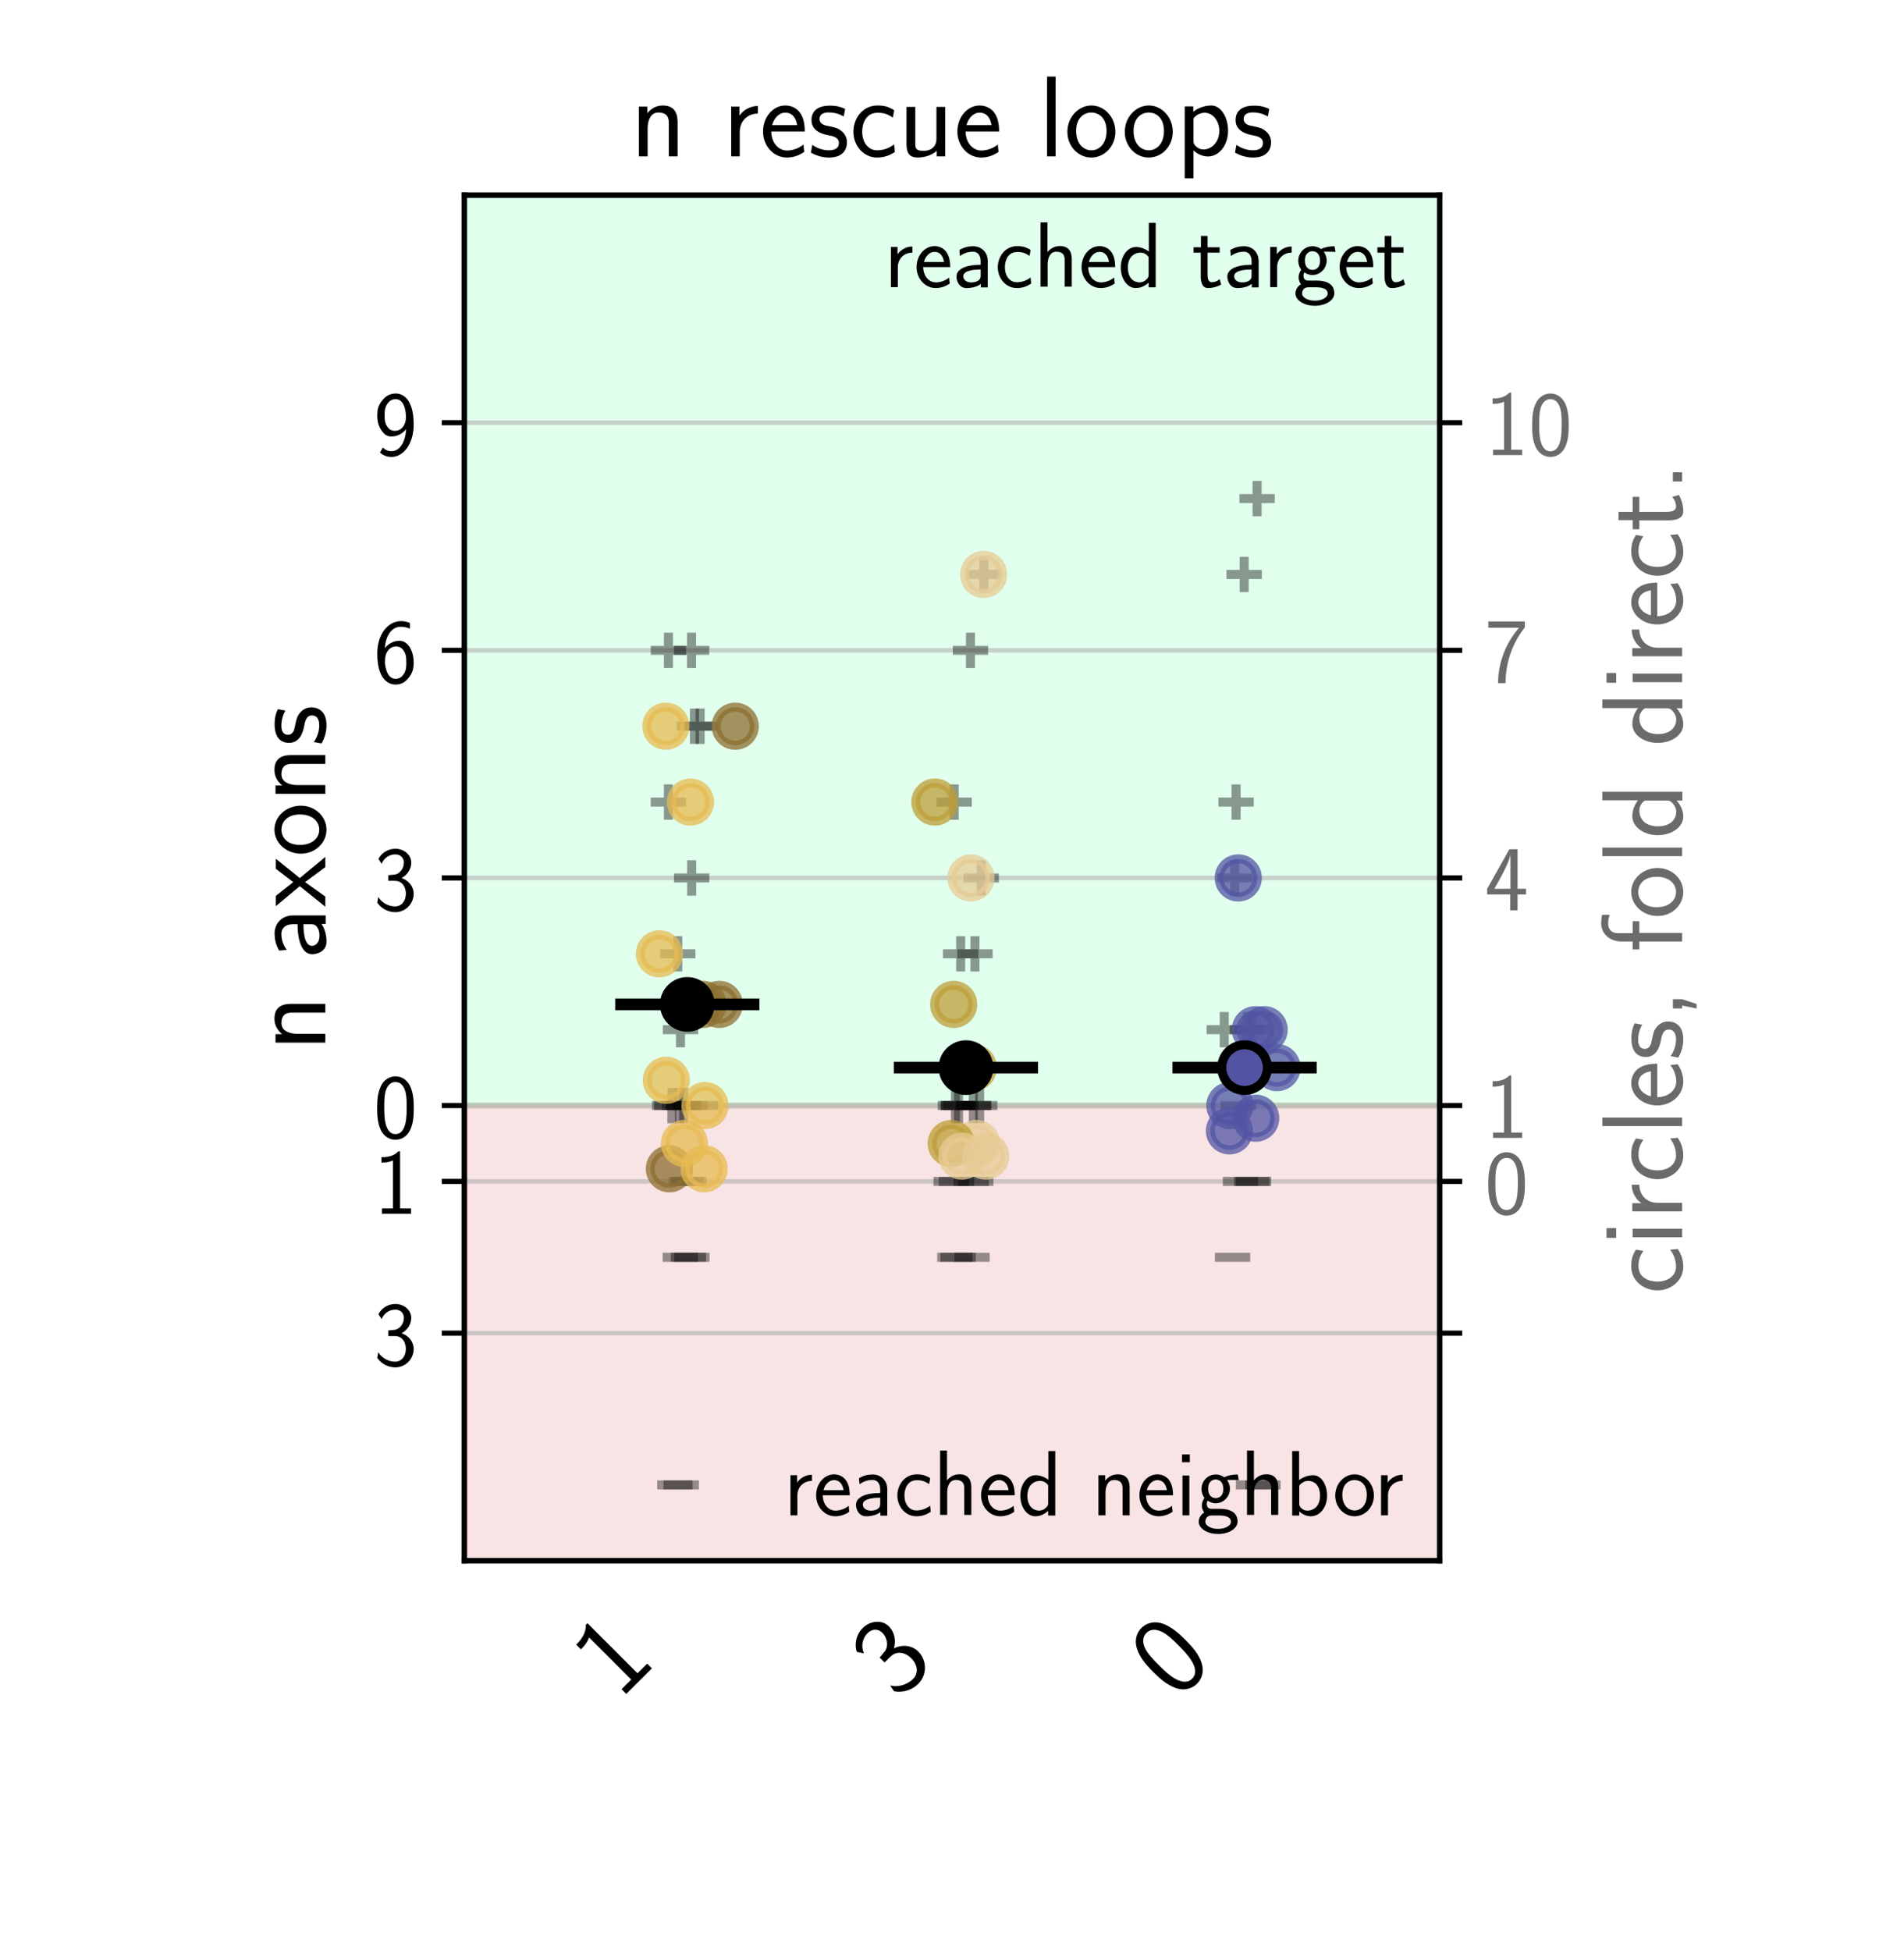 <?xml version="1.0" encoding="utf-8" standalone="no"?>
<!DOCTYPE svg PUBLIC "-//W3C//DTD SVG 1.1//EN"
  "http://www.w3.org/Graphics/SVG/1.1/DTD/svg11.dtd">
<!-- Created with matplotlib (https://matplotlib.org/) -->
<svg height="302.4pt" version="1.1" viewBox="0 0 295.2 302.4" width="295.2pt" xmlns="http://www.w3.org/2000/svg" xmlns:xlink="http://www.w3.org/1999/xlink">
 <defs>
  <style type="text/css">*{stroke-linecap:butt;stroke-linejoin:round;}</style>
 </defs>
 <g id="figure_1">
  <g id="patch_1">
   <path d="M 0 302.4 
L 295.2 302.4 
L 295.2 0 
L 0 0 
z
" style="fill:#ffffff;"/>
  </g>
  <g id="axes_1">
   <g id="patch_2">
    <path d="M 72 241.92 
L 223.2 241.92 
L 223.2 30.24 
L 72 30.24 
z
" style="fill:#ffffff;"/>
   </g>
   <g id="patch_3">
    <path clip-path="url(#p65a5edf903)" d="M 72 171.36 
L 234 171.36 
L 234 30.24 
L 72 30.24 
z
" style="fill:#01ff6b;opacity:0.12;stroke:#01ff6b;stroke-linejoin:miter;"/>
   </g>
   <g id="patch_4">
    <path clip-path="url(#p65a5edf903)" d="M 72 171.36 
L 234 171.36 
L 234 241.92 
L 72 241.92 
z
" style="fill:#c22121;opacity:0.12;stroke:#c22121;stroke-linejoin:miter;"/>
   </g>
   <g id="matplotlib.axis_1">
    <g id="xtick_1">
     <g id="text_1">
      <!-- 1 -->
      <g transform="translate(95.971 263.688)rotate(-45)scale(0.18 -0.18)">
       <defs>
        <path d="M 28.406 67 
L 26.5 67 
C 21.094 61.562 14.797 60.781 8.406 60.781 
L 8.406 55 
C 11.297 55 16 55 20.703 57.297 
L 20.703 5.766 
L 8.906 5.766 
L 8.906 0 
L 40.203 0 
L 40.203 5.766 
L 28.406 5.766 
z
" id="CMSS17-49"/>
       </defs>
       <use transform="scale(0.996)" xlink:href="#CMSS17-49"/>
      </g>
     </g>
    </g>
    <g id="xtick_2">
     <g id="text_2">
      <!-- 3 -->
      <g transform="translate(139.171 263.688)rotate(-45)scale(0.18 -0.18)">
       <defs>
        <path d="M 15.703 31.641 
L 22.5 31.641 
C 31.906 31.641 34.594 23.547 34.594 17.906 
C 34.594 10.203 30.203 4.172 23 4.172 
C 17.406 4.172 9.5 6.938 5 14.25 
C 4.297 10.797 4.297 10.594 3.906 8.219 
C 8.594 1.375 16.203 -2 23.203 -2 
C 34.594 -2 43 7.391 43 17.781 
C 43 25.594 37.5 32.141 30 34.609 
C 36 37.875 40.406 44 40.406 51.141 
C 40.406 59.453 32.703 66.078 23.297 66.078 
C 14.703 66.078 8 60.812 5.203 55.156 
C 5.906 54.188 7.703 51.312 8.594 49.828 
C 10.797 55.656 16.5 60 23.203 60 
C 28.797 60 32.5 56.359 32.5 51.109 
C 32.5 45.672 29 39.734 23.094 38.359 
C 22.703 38.359 16.5 37.766 15.703 37.672 
z
" id="CMSS17-51"/>
       </defs>
       <use transform="scale(0.996)" xlink:href="#CMSS17-51"/>
      </g>
     </g>
    </g>
    <g id="xtick_3">
     <g id="text_3">
      <!-- 0 -->
      <g transform="translate(182.371 263.688)rotate(-45)scale(0.18 -0.18)">
       <defs>
        <path d="M 43.094 31.938 
C 43.094 37.578 43 48.078 38.906 56.188 
C 34.797 64 28.203 66.078 23.5 66.078 
C 16.703 66.078 10.906 62.109 7.906 55.781 
C 4.703 49.156 3.797 42.328 3.797 31.938 
C 3.797 24.828 4.094 16.109 7.703 8.484 
C 11.797 0.078 18.703 -2 23.406 -2 
C 29.594 -2 35.594 1.266 39 8.094 
C 42.5 15.219 43.094 23.031 43.094 31.938 
z
M 23.406 4.078 
C 15.797 4.078 13.5 12.672 12.797 15.547 
C 11.594 20.469 11.406 25.219 11.406 33.031 
C 11.406 39.156 11.406 46.062 13.297 51.516 
C 15.594 57.828 19.594 60 23.406 60 
C 30.797 60 33.203 52.688 34 50.125 
C 35.5 44.891 35.5 38.766 35.5 33.031 
C 35.5 23.844 35.5 4.078 23.406 4.078 
z
" id="CMSS17-48"/>
       </defs>
       <use transform="scale(0.996)" xlink:href="#CMSS17-48"/>
      </g>
     </g>
    </g>
   </g>
   <g id="matplotlib.axis_2">
    <g id="ytick_1">
     <g id="line2d_1">
      <path clip-path="url(#p65a5edf903)" d="M 72 65.52 
L 223.2 65.52 
" style="fill:none;stroke:#b0b0b0;stroke-linecap:square;stroke-opacity:0.6;stroke-width:0.7;"/>
     </g>
     <g id="line2d_2">
      <defs>
       <path d="M 0 0 
L -3.5 0 
" id="m4dadadfbee" style="stroke:#000000;stroke-width:0.8;"/>
      </defs>
      <g>
       <use style="stroke:#000000;stroke-width:0.8;" x="72" xlink:href="#m4dadadfbee" y="65.52"/>
      </g>
     </g>
     <g id="text_4">
      <!-- 9 -->
      <g transform="translate(57.928 70.536)scale(0.145 -0.145)">
       <defs>
        <path d="M 6.797 2.719 
C 9.594 0.328 13.203 -2 19.297 -2 
C 31.406 -2 43 11.266 43 32.734 
C 43 61.438 30.5 66.078 23.797 66.078 
C 17.094 66.078 12.797 63.141 9.094 58.453 
C 4.703 53.078 3.906 48.281 3.906 42.703 
C 3.906 36.047 5.094 31.953 7.906 27.266 
C 11.703 21.203 15.203 19.922 19.094 19.922 
C 25 19.922 30.906 22.797 34.906 27.75 
C 34.203 14.094 28.094 4.172 19.297 4.172 
C 15.703 4.172 12.797 5.297 9.906 8.062 
z
M 34.594 42.906 
C 34.703 42.234 34.703 40.969 34.703 40.562 
C 34.703 32.406 29.906 26 22.906 26 
C 18.297 26 15.906 28.328 14.094 31.344 
C 11.906 35.141 11.797 38.828 11.797 42.703 
C 11.797 46.5 11.797 50.688 14.594 54.859 
C 16.703 57.859 19.297 60 23.797 60 
C 33 60 34.5 46.875 34.594 42.906 
z
" id="CMSS17-57"/>
       </defs>
       <use transform="scale(0.996)" xlink:href="#CMSS17-57"/>
      </g>
     </g>
    </g>
    <g id="ytick_2">
     <g id="line2d_3">
      <path clip-path="url(#p65a5edf903)" d="M 72 100.8 
L 223.2 100.8 
" style="fill:none;stroke:#b0b0b0;stroke-linecap:square;stroke-opacity:0.6;stroke-width:0.7;"/>
     </g>
     <g id="line2d_4">
      <g>
       <use style="stroke:#000000;stroke-width:0.8;" x="72" xlink:href="#m4dadadfbee" y="100.8"/>
      </g>
     </g>
     <g id="text_5">
      <!-- 6 -->
      <g transform="translate(57.928 105.816)scale(0.145 -0.145)">
       <defs>
        <path d="M 39 64.078 
C 34.797 65.781 31.797 66.078 29 66.078 
C 16 66.078 3.906 52.625 3.906 31.344 
C 3.906 4.141 15.406 -2 23.594 -2 
C 28.094 -2 32.594 -0.609 36.906 4.375 
C 41.297 9.641 43 14.031 43 21.703 
C 43 34.047 36.906 45 27.797 45 
C 21.203 45 15.5 41.516 12 37.125 
C 13 50.906 19.594 60 29.094 60 
C 31.703 60 35.094 59.625 39 57.969 
z
M 12.094 21.391 
C 12.094 22.188 12.094 22.688 12.203 24.188 
C 12.203 31.953 16.703 38.922 24 38.922 
C 28.703 38.922 31.094 36.438 32.906 33.359 
C 35 29.469 35.094 25.781 35.094 21.688 
C 35.094 17.812 35.094 13.922 32.797 9.953 
C 30.906 6.859 28.406 4.172 23.594 4.172 
C 14.094 4.172 12.5 17.406 12.094 21.391 
z
" id="CMSS17-54"/>
       </defs>
       <use transform="scale(0.996)" xlink:href="#CMSS17-54"/>
      </g>
     </g>
    </g>
    <g id="ytick_3">
     <g id="line2d_5">
      <path clip-path="url(#p65a5edf903)" d="M 72 136.08 
L 223.2 136.08 
" style="fill:none;stroke:#b0b0b0;stroke-linecap:square;stroke-opacity:0.6;stroke-width:0.7;"/>
     </g>
     <g id="line2d_6">
      <g>
       <use style="stroke:#000000;stroke-width:0.8;" x="72" xlink:href="#m4dadadfbee" y="136.08"/>
      </g>
     </g>
     <g id="text_6">
      <!-- 3 -->
      <g transform="translate(57.928 141.096)scale(0.145 -0.145)">
       <use transform="scale(0.996)" xlink:href="#CMSS17-51"/>
      </g>
     </g>
    </g>
    <g id="ytick_4">
     <g id="line2d_7">
      <path clip-path="url(#p65a5edf903)" d="M 72 171.36 
L 223.2 171.36 
" style="fill:none;stroke:#b0b0b0;stroke-linecap:square;stroke-opacity:0.6;stroke-width:0.7;"/>
     </g>
     <g id="line2d_8">
      <g>
       <use style="stroke:#000000;stroke-width:0.8;" x="72" xlink:href="#m4dadadfbee" y="171.36"/>
      </g>
     </g>
     <g id="text_7">
      <!-- 0 -->
      <g transform="translate(57.928 176.376)scale(0.145 -0.145)">
       <use transform="scale(0.996)" xlink:href="#CMSS17-48"/>
      </g>
     </g>
    </g>
    <g id="ytick_5">
     <g id="line2d_9">
      <path clip-path="url(#p65a5edf903)" d="M 72 183.12 
L 223.2 183.12 
" style="fill:none;stroke:#b0b0b0;stroke-linecap:square;stroke-opacity:0.6;stroke-width:0.7;"/>
     </g>
     <g id="line2d_10">
      <g>
       <use style="stroke:#000000;stroke-width:0.8;" x="72" xlink:href="#m4dadadfbee" y="183.12"/>
      </g>
     </g>
     <g id="text_8">
      <!-- 1 -->
      <g transform="translate(57.928 188.136)scale(0.145 -0.145)">
       <use transform="scale(0.996)" xlink:href="#CMSS17-49"/>
      </g>
     </g>
    </g>
    <g id="ytick_6">
     <g id="line2d_11">
      <path clip-path="url(#p65a5edf903)" d="M 72 206.64 
L 223.2 206.64 
" style="fill:none;stroke:#b0b0b0;stroke-linecap:square;stroke-opacity:0.6;stroke-width:0.7;"/>
     </g>
     <g id="line2d_12">
      <g>
       <use style="stroke:#000000;stroke-width:0.8;" x="72" xlink:href="#m4dadadfbee" y="206.64"/>
      </g>
     </g>
     <g id="text_9">
      <!-- 3 -->
      <g transform="translate(57.928 211.656)scale(0.145 -0.145)">
       <use transform="scale(0.996)" xlink:href="#CMSS17-51"/>
      </g>
     </g>
    </g>
    <g id="text_10">
     <!-- n axons -->
     <g transform="translate(50.44 162.929)rotate(-90)scale(0.18 -0.18)">
      <defs>
       <path d="M 40.906 29.328 
C 40.906 35.672 39.406 44 28.094 44 
C 21.703 44 17.5 40.719 14.703 37.328 
L 14.703 43.094 
L 7.406 43.094 
L 7.406 0 
L 15 0 
L 15 24.359 
C 15 30.688 17.406 37.938 24.203 37.938 
C 33 37.938 33.297 32 33.297 28.578 
L 33.297 0 
L 40.906 0 
z
" id="CMSS17-110"/>
       <path d="M 37.594 27.984 
C 37.594 37.375 30.906 43.875 21.906 43.875 
C 17.5 43.875 12.703 43.078 7.203 39.891 
L 7.797 33.359 
C 10.297 35.125 14.594 38 21.797 38 
C 26.906 38 30 34.062 30 27.844 
L 30 24 
C 14 24 4 19.344 4 11.344 
C 4 7.203 6.5 -1 14.797 -1 
C 16.297 -1 24.406 -1 30.203 3.391 
L 30.203 -0.297 
L 37.594 -0.297 
z
M 30 12.75 
C 30 10.953 30 8.562 27 6.781 
C 24.406 5.078 21.094 5.078 19.703 5.078 
C 14.703 5.078 11.297 7.984 11.297 11.625 
C 11.297 18.922 26.906 18.922 30 18.922 
z
" id="CMSS17-97"/>
       <path d="M 24.797 22.094 
L 41.5 42.797 
L 32.797 42.797 
L 21.297 27.766 
L 9.406 42.797 
L 0.5 42.797 
L 17.797 22.094 
L 0 0 
L 8.797 0 
L 21.297 17.516 
L 34.297 0 
L 43.094 0 
z
" id="CMSS17-120"/>
       <path d="M 44.203 21.188 
C 44.203 34 34.703 44 23.5 44 
C 12 44 2.703 33.703 2.703 21.188 
C 2.703 8.5 12.297 -1 23.406 -1 
C 34.797 -1 44.203 8.797 44.203 21.188 
z
M 23.5 5.266 
C 16.406 5.266 10.297 11.078 10.297 22 
C 10.297 33.609 17.406 37.922 23.406 37.922 
C 29.906 37.922 36.594 33.219 36.594 22 
C 36.594 10.672 30.094 5.266 23.5 5.266 
z
" id="CMSS17-111"/>
       <path d="M 32.203 41.047 
C 26.297 43.859 21.703 43.859 18.703 43.859 
C 11.594 43.859 3.094 41.375 3.094 31.297 
C 3.094 21.234 14.094 19.031 17.094 18.422 
C 21.703 17.531 26.797 16.531 26.797 11.562 
C 26.797 5.266 19.594 5.266 18.297 5.266 
C 14.297 5.266 8.797 6.359 3.797 9.969 
L 2.594 3.281 
C 8.297 0 13.797 -1 18.406 -1 
C 30.703 -1 33.797 6.5 33.797 12.203 
C 33.797 17.094 31 20.391 29.094 21.891 
C 25.797 24.5 24.594 24.797 16.406 26.5 
C 15 26.703 10.094 27.797 10.094 32.281 
C 10.094 38 16.406 38 17.797 38 
C 24.297 38 28.297 35.984 31 34.5 
z
" id="CMSS17-115"/>
      </defs>
      <use transform="scale(0.996)" xlink:href="#CMSS17-110"/>
      <use transform="translate(79.434 0)scale(0.996)" xlink:href="#CMSS17-97"/>
      <use transform="translate(124.356 0)scale(0.996)" xlink:href="#CMSS17-120"/>
      <use transform="translate(167.356 0)scale(0.996)" xlink:href="#CMSS17-111"/>
      <use transform="translate(214.2 0)scale(0.996)" xlink:href="#CMSS17-110"/>
      <use transform="translate(262.405 0)scale(0.996)" xlink:href="#CMSS17-115"/>
     </g>
    </g>
   </g>
   <g id="patch_5">
    <path d="M 72 241.92 
L 72 30.24 
" style="fill:none;stroke:#000000;stroke-linecap:square;stroke-linejoin:miter;stroke-width:0.8;"/>
   </g>
   <g id="patch_6">
    <path d="M 223.2 241.92 
L 223.2 30.24 
" style="fill:none;stroke:#000000;stroke-linecap:square;stroke-linejoin:miter;stroke-width:0.8;"/>
   </g>
   <g id="patch_7">
    <path d="M 72 241.92 
L 223.2 241.92 
" style="fill:none;stroke:#000000;stroke-linecap:square;stroke-linejoin:miter;stroke-width:0.8;"/>
   </g>
   <g id="patch_8">
    <path d="M 72 30.24 
L 223.2 30.24 
" style="fill:none;stroke:#000000;stroke-linecap:square;stroke-linejoin:miter;stroke-width:0.8;"/>
   </g>
   <g id="text_11">
    <!-- reached target -->
    <g transform="translate(137.047 44.505)scale(0.145 -0.145)">
     <defs>
      <path d="M 14.906 21.297 
C 14.906 30.703 21.797 37 30.594 37 
L 30.594 43.578 
C 24.203 43.578 18.203 40.391 14.594 35.203 
L 14.594 43.094 
L 7.5 43.094 
L 7.5 0 
L 14.906 0 
z
" id="CMSS17-114"/>
      <path d="M 39.094 21.516 
C 39.094 24.844 38.906 31.297 35.703 36.641 
C 32.203 42.391 26.5 44 22.203 44 
C 11.797 44 3 34.188 3 21.484 
C 3 9.094 12.094 -1 23.594 -1 
C 28.094 -1 33.594 0.297 38.594 3.875 
C 38.594 4.281 38.406 6.469 38.297 6.562 
C 38.297 6.766 38 9.844 38 10.25 
C 33.203 6.359 27.703 5.078 23.703 5.078 
C 17.297 5.078 10.406 10.422 10.094 21.516 
z
M 10.906 27 
C 12.203 32.562 16.594 37.828 22.203 37.828 
C 23.703 37.828 30.703 37.828 32.5 27 
z
" id="CMSS17-101"/>
      <path d="M 38.5 39.703 
C 38.5 40.391 33.906 42.406 32.703 42.797 
C 29.406 44 25.203 44 24.094 44 
C 11.094 44 3.297 32.703 3.297 21.297 
C 3.297 9.297 12 -1 23.703 -1 
C 30.406 -1 35.203 1.188 39.094 3.781 
L 38.5 10.375 
C 34.203 7.078 29.203 5.266 23.797 5.266 
C 16 5.266 10.906 12.094 10.906 21.391 
C 10.906 28.609 14.203 37.719 24.203 37.719 
C 29.703 37.719 32.797 36.609 37.406 33.516 
z
" id="CMSS17-99"/>
      <path d="M 40.906 29.547 
C 40.906 35.812 39.406 44.062 28.094 44.062 
C 21.797 44.062 17.703 40.984 14.797 37.609 
L 14.797 69.5 
L 7.406 69.5 
L 7.406 0.5 
L 15 0.5 
L 15 24.578 
C 15 30.828 17.406 38 24.203 38 
C 33 38 33.297 32.125 33.297 28.734 
L 33.297 0.5 
L 40.906 0.5 
z
" id="CMSS17-104"/>
      <path d="M 40.797 69 
L 33.406 69 
L 33.406 38.094 
C 30.297 40.672 25.203 43.062 19.594 43.062 
C 10.5 43.062 3.297 33.297 3.297 21.047 
C 3.297 8.781 10.406 -1 19.297 -1 
C 26.203 -1 30.797 2.688 33.203 4.781 
L 33.203 -0.203 
L 40.797 -0.203 
z
M 33.203 13.062 
C 33.203 11.672 33.203 10.203 30.094 7.531 
C 28.094 5.859 25.703 5.078 23.406 5.078 
C 18 5.078 10.906 9 10.906 20.938 
C 10.906 33.344 18.906 37 24.406 37 
C 28.094 37 31.094 35.219 33.203 32.266 
z
" id="CMSS17-100"/>
      <path d="M 16.703 37 
L 29.703 37 
L 29.703 42.766 
L 16.703 42.766 
L 16.703 55 
L 9.594 55 
L 9.594 42.766 
L 1.703 42.766 
L 1.703 37 
L 9.406 37 
L 9.406 11.703 
C 9.406 6 10.703 -1 17.297 -1 
C 22.297 -1 26.906 0.391 31.297 2.688 
L 29.703 8.562 
C 27.297 6.469 24.406 5.266 21.297 5.266 
C 16.906 5.266 16.703 10.875 16.703 13.375 
z
" id="CMSS17-116"/>
      <path d="M 44.5 43.875 
C 38.797 43.875 33.906 42.781 29.906 40.891 
C 26.594 43.391 23.203 43.875 20.906 43.875 
C 12.203 43.875 5.594 36.703 5.594 28.344 
C 5.594 22.938 8.594 18.859 8.797 18.672 
C 7 16.172 6 13.484 6 10.5 
C 6 7 7.406 4.516 8.5 3.125 
C 3.297 -0.047 2.594 -4.906 2.594 -6.797 
C 2.594 -14.031 11.703 -20 23.406 -20 
C 35.203 -20 44.297 -14.031 44.297 -6.688 
C 44.297 7 29 7 24.797 7 
L 16.703 7 
C 15.203 7 11.203 7 11.203 12.359 
C 11.203 14.391 12.094 15.688 12.203 15.781 
C 13.703 14.688 16.797 13 20.906 13 
C 29.203 13 36.094 19.969 36.094 28.547 
C 36.094 33.312 33.906 36.797 33 38 
L 33.297 38 
C 33.594 38 37.797 38 39.297 38 
C 42.5 38 42.797 37.953 45.594 37.797 
z
M 20.906 18.469 
C 17.5 18.469 12.703 20.547 12.703 28.484 
C 12.703 37.109 18.203 38.5 20.797 38.5 
C 24.203 38.5 29 36.422 29 28.484 
C 29 19.859 23.5 18.469 20.906 18.469 
z
M 24.703 -0.156 
C 27.094 -0.156 37.203 -0.156 37.203 -6.906 
C 37.203 -11.156 31 -14.516 23.5 -14.516 
C 15.906 -14.516 9.703 -11.25 9.703 -6.797 
C 9.703 -6.297 9.703 -0.156 16.594 -0.156 
z
" id="CMSS17-103"/>
     </defs>
     <use transform="scale(0.996)" xlink:href="#CMSS17-114"/>
     <use transform="translate(31.91 0)scale(0.996)" xlink:href="#CMSS17-101"/>
     <use transform="translate(73.549 0)scale(0.996)" xlink:href="#CMSS17-97"/>
     <use transform="translate(118.471 0)scale(0.996)" xlink:href="#CMSS17-99"/>
     <use transform="translate(160.109 0)scale(0.996)" xlink:href="#CMSS17-104"/>
     <use transform="translate(208.314 0)scale(0.996)" xlink:href="#CMSS17-101"/>
     <use transform="translate(249.953 0)scale(0.996)" xlink:href="#CMSS17-100"/>
     <use transform="translate(329.387 0)scale(0.996)" xlink:href="#CMSS17-116"/>
     <use transform="translate(363.219 0)scale(0.996)" xlink:href="#CMSS17-97"/>
     <use transform="translate(405.538 0)scale(0.996)" xlink:href="#CMSS17-114"/>
     <use transform="translate(437.448 0)scale(0.996)" xlink:href="#CMSS17-103"/>
     <use transform="translate(484.292 0)scale(0.996)" xlink:href="#CMSS17-101"/>
     <use transform="translate(525.93 0)scale(0.996)" xlink:href="#CMSS17-116"/>
    </g>
   </g>
   <g id="text_12">
    <!-- reached neighbor -->
    <g transform="translate(121.473 234.878)scale(0.145 -0.145)">
     <defs>
      <path d="M 15.297 65.359 
L 6.906 65.359 
L 6.906 57 
L 15.297 57 
z
M 14.797 42.797 
L 7.406 42.797 
L 7.406 0 
L 14.797 0 
z
" id="CMSS17-105"/>
      <path d="M 14.906 69 
L 7.5 69 
L 7.5 -0.203 
L 15.094 -0.203 
L 15.094 4.281 
C 18.906 0.594 23.5 -1 27.594 -1 
C 37.203 -1 45 8.578 45 21.125 
C 45 32.594 39 43.062 30.094 43.062 
C 23.797 43.062 18.203 40.484 14.906 37.797 
z
M 15.094 31.969 
C 17.297 34.719 20.406 37 24.797 37 
C 30.703 37 37.406 32.766 37.406 21.125 
C 37.406 8.719 29.406 5.078 23.906 5.078 
C 21.906 5.078 19.797 5.562 17.797 7.25 
C 15.094 9.609 15.094 11.078 15.094 12.453 
z
" id="CMSS17-98"/>
     </defs>
     <use transform="scale(0.996)" xlink:href="#CMSS17-114"/>
     <use transform="translate(31.91 0)scale(0.996)" xlink:href="#CMSS17-101"/>
     <use transform="translate(73.549 0)scale(0.996)" xlink:href="#CMSS17-97"/>
     <use transform="translate(118.471 0)scale(0.996)" xlink:href="#CMSS17-99"/>
     <use transform="translate(160.109 0)scale(0.996)" xlink:href="#CMSS17-104"/>
     <use transform="translate(208.314 0)scale(0.996)" xlink:href="#CMSS17-101"/>
     <use transform="translate(249.953 0)scale(0.996)" xlink:href="#CMSS17-100"/>
     <use transform="translate(329.387 0)scale(0.996)" xlink:href="#CMSS17-110"/>
     <use transform="translate(377.592 0)scale(0.996)" xlink:href="#CMSS17-101"/>
     <use transform="translate(419.231 0)scale(0.996)" xlink:href="#CMSS17-105"/>
     <use transform="translate(441.412 0)scale(0.996)" xlink:href="#CMSS17-103"/>
     <use transform="translate(488.255 0)scale(0.996)" xlink:href="#CMSS17-104"/>
     <use transform="translate(536.46 0)scale(0.996)" xlink:href="#CMSS17-98"/>
     <use transform="translate(587.268 0)scale(0.996)" xlink:href="#CMSS17-111"/>
     <use transform="translate(631.509 0)scale(0.996)" xlink:href="#CMSS17-114"/>
    </g>
   </g>
   <g id="text_13">
    <!-- n rescue loops -->
    <g transform="translate(97.722 24.24)scale(0.18 -0.18)">
     <defs>
      <path d="M 40.906 42.797 
L 33.297 42.797 
L 33.297 15.188 
C 33.297 7.781 27.906 4.781 22.203 4.781 
C 15.594 4.781 15 6.984 15 11.078 
L 15 42.797 
L 7.406 42.797 
L 7.406 10.594 
C 7.406 2.797 10.094 -1 17 -1 
C 20.406 -1 28.094 -0.203 33.5 4.781 
L 33.5 0 
L 40.906 0 
z
" id="CMSS17-117"/>
      <path d="M 14.797 69 
L 7.406 69 
L 7.406 0 
L 14.797 0 
z
" id="CMSS17-108"/>
      <path d="M 15.094 5.203 
C 18.406 2.016 22.906 -0.078 27.703 -0.078 
C 37 -0.078 45 9.422 45 22.062 
C 45 33.734 39 44 30.406 44 
C 25.406 44 19.406 42.219 14.906 38.625 
L 14.906 43.203 
L 7.5 43.203 
L 7.5 -19 
L 15.094 -19 
z
M 15.094 32.812 
C 15.906 34 19.297 37.734 24.797 37.734 
C 31.797 37.734 37.406 30.625 37.406 22.062 
C 37.406 12.297 30.594 6 23.906 6 
C 21.906 6 19.797 6.484 17.797 8.172 
C 15.094 10.531 15.094 12 15.094 13.391 
z
" id="CMSS17-112"/>
     </defs>
     <use transform="scale(0.996)" xlink:href="#CMSS17-110"/>
     <use transform="translate(79.434 0)scale(0.996)" xlink:href="#CMSS17-114"/>
     <use transform="translate(111.344 0)scale(0.996)" xlink:href="#CMSS17-101"/>
     <use transform="translate(152.983 0)scale(0.996)" xlink:href="#CMSS17-115"/>
     <use transform="translate(188.896 0)scale(0.996)" xlink:href="#CMSS17-99"/>
     <use transform="translate(230.535 0)scale(0.996)" xlink:href="#CMSS17-117"/>
     <use transform="translate(278.74 0)scale(0.996)" xlink:href="#CMSS17-101"/>
     <use transform="translate(351.608 0)scale(0.996)" xlink:href="#CMSS17-108"/>
     <use transform="translate(373.789 0)scale(0.996)" xlink:href="#CMSS17-111"/>
     <use transform="translate(423.235 0)scale(0.996)" xlink:href="#CMSS17-111"/>
     <use transform="translate(470.078 0)scale(0.996)" xlink:href="#CMSS17-112"/>
     <use transform="translate(518.283 0)scale(0.996)" xlink:href="#CMSS17-115"/>
    </g>
   </g>
   <g id="PathCollection_1">
    <defs>
     <path d="M 2.739 0 
L -2.739 -0 
" id="m5b946efaa9" style="stroke:#000000;stroke-opacity:0.4;stroke-width:1.4;"/>
    </defs>
    <g>
     <use style="fill-opacity:0.4;stroke:#000000;stroke-opacity:0.4;stroke-width:1.4;" x="104.636" xlink:href="#m5b946efaa9" y="230.16"/>
     <use style="fill-opacity:0.4;stroke:#000000;stroke-opacity:0.4;stroke-width:1.4;" x="106.73" xlink:href="#m5b946efaa9" y="194.88"/>
     <use style="fill-opacity:0.4;stroke:#000000;stroke-opacity:0.4;stroke-width:1.4;" x="108.626" xlink:href="#m5b946efaa9" y="171.36"/>
     <use style="fill-opacity:0.4;stroke:#000000;stroke-opacity:0.4;stroke-width:1.4;" x="107.047" xlink:href="#m5b946efaa9" y="171.36"/>
     <use style="fill-opacity:0.4;stroke:#000000;stroke-opacity:0.4;stroke-width:1.4;" x="105.617" xlink:href="#m5b946efaa9" y="230.16"/>
     <use style="fill-opacity:0.4;stroke:#000000;stroke-opacity:0.4;stroke-width:1.4;" x="107.269" xlink:href="#m5b946efaa9" y="194.88"/>
     <use style="fill-opacity:0.4;stroke:#000000;stroke-opacity:0.4;stroke-width:1.4;" x="105.48" xlink:href="#m5b946efaa9" y="194.88"/>
     <use style="fill-opacity:0.4;stroke:#000000;stroke-opacity:0.4;stroke-width:1.4;" x="103.836" xlink:href="#m5b946efaa9" y="171.36"/>
     <use style="fill-opacity:0.4;stroke:#000000;stroke-opacity:0.4;stroke-width:1.4;" x="105.954" xlink:href="#m5b946efaa9" y="171.36"/>
     <use style="fill-opacity:0.4;stroke:#000000;stroke-opacity:0.4;stroke-width:1.4;" x="106.806" xlink:href="#m5b946efaa9" y="183.12"/>
     <use style="fill-opacity:0.4;stroke:#000000;stroke-opacity:0.4;stroke-width:1.4;" x="106.41" xlink:href="#m5b946efaa9" y="183.12"/>
    </g>
   </g>
   <g id="PathCollection_2">
    <g>
     <use style="fill-opacity:0.4;stroke:#000000;stroke-opacity:0.4;stroke-width:1.4;" x="148.289" xlink:href="#m5b946efaa9" y="183.12"/>
     <use style="fill-opacity:0.4;stroke:#000000;stroke-opacity:0.4;stroke-width:1.4;" x="150.706" xlink:href="#m5b946efaa9" y="194.88"/>
     <use style="fill-opacity:0.4;stroke:#000000;stroke-opacity:0.4;stroke-width:1.4;" x="150.967" xlink:href="#m5b946efaa9" y="171.36"/>
     <use style="fill-opacity:0.4;stroke:#000000;stroke-opacity:0.4;stroke-width:1.4;" x="148.59" xlink:href="#m5b946efaa9" y="171.36"/>
     <use style="fill-opacity:0.4;stroke:#000000;stroke-opacity:0.4;stroke-width:1.4;" x="147.479" xlink:href="#m5b946efaa9" y="183.12"/>
     <use style="fill-opacity:0.4;stroke:#000000;stroke-opacity:0.4;stroke-width:1.4;" x="148.98" xlink:href="#m5b946efaa9" y="171.36"/>
     <use style="fill-opacity:0.4;stroke:#000000;stroke-opacity:0.4;stroke-width:1.4;" x="150.562" xlink:href="#m5b946efaa9" y="183.12"/>
     <use style="fill-opacity:0.4;stroke:#000000;stroke-opacity:0.4;stroke-width:1.4;" x="151.282" xlink:href="#m5b946efaa9" y="183.12"/>
     <use style="fill-opacity:0.4;stroke:#000000;stroke-opacity:0.4;stroke-width:1.4;" x="148.044" xlink:href="#m5b946efaa9" y="194.88"/>
     <use style="fill-opacity:0.4;stroke:#000000;stroke-opacity:0.4;stroke-width:1.4;" x="148.547" xlink:href="#m5b946efaa9" y="194.88"/>
    </g>
   </g>
   <g id="PathCollection_3">
    <g>
     <use style="fill-opacity:0.4;stroke:#000000;stroke-opacity:0.4;stroke-width:1.4;" x="191.099" xlink:href="#m5b946efaa9" y="194.88"/>
     <use style="fill-opacity:0.4;stroke:#000000;stroke-opacity:0.4;stroke-width:1.4;" x="194.35" xlink:href="#m5b946efaa9" y="183.12"/>
     <use style="fill-opacity:0.4;stroke:#000000;stroke-opacity:0.4;stroke-width:1.4;" x="194.349" xlink:href="#m5b946efaa9" y="230.16"/>
     <use style="fill-opacity:0.4;stroke:#000000;stroke-opacity:0.4;stroke-width:1.4;" x="195.805" xlink:href="#m5b946efaa9" y="230.16"/>
     <use style="fill-opacity:0.4;stroke:#000000;stroke-opacity:0.4;stroke-width:1.4;" x="192.323" xlink:href="#m5b946efaa9" y="183.12"/>
     <use style="fill-opacity:0.4;stroke:#000000;stroke-opacity:0.4;stroke-width:1.4;" x="194.068" xlink:href="#m5b946efaa9" y="183.12"/>
     <use style="fill-opacity:0.4;stroke:#000000;stroke-opacity:0.4;stroke-width:1.4;" x="191.999" xlink:href="#m5b946efaa9" y="171.36"/>
    </g>
   </g>
   <g id="PathCollection_4">
    <defs>
     <path d="M -2.739 0 
L 2.739 0 
M 0 2.739 
L 0 -2.739 
" id="m822058f792" style="stroke:#000000;stroke-opacity:0.4;stroke-width:1.4;"/>
    </defs>
    <g>
     <use style="fill-opacity:0.4;stroke:#000000;stroke-opacity:0.4;stroke-width:1.4;" x="104.173" xlink:href="#m822058f792" y="171.36"/>
     <use style="fill-opacity:0.4;stroke:#000000;stroke-opacity:0.4;stroke-width:1.4;" x="103.636" xlink:href="#m822058f792" y="100.8"/>
     <use style="fill-opacity:0.4;stroke:#000000;stroke-opacity:0.4;stroke-width:1.4;" x="107.668" xlink:href="#m822058f792" y="112.56"/>
     <use style="fill-opacity:0.4;stroke:#000000;stroke-opacity:0.4;stroke-width:1.4;" x="103.631" xlink:href="#m822058f792" y="124.32"/>
     <use style="fill-opacity:0.4;stroke:#000000;stroke-opacity:0.4;stroke-width:1.4;" x="105.981" xlink:href="#m822058f792" y="171.36"/>
     <use style="fill-opacity:0.4;stroke:#000000;stroke-opacity:0.4;stroke-width:1.4;" x="107.24" xlink:href="#m822058f792" y="136.08"/>
     <use style="fill-opacity:0.4;stroke:#000000;stroke-opacity:0.4;stroke-width:1.4;" x="107.222" xlink:href="#m822058f792" y="100.8"/>
     <use style="fill-opacity:0.4;stroke:#000000;stroke-opacity:0.4;stroke-width:1.4;" x="108.549" xlink:href="#m822058f792" y="112.56"/>
     <use style="fill-opacity:0.4;stroke:#000000;stroke-opacity:0.4;stroke-width:1.4;" x="105.079" xlink:href="#m822058f792" y="147.84"/>
     <use style="fill-opacity:0.4;stroke:#000000;stroke-opacity:0.4;stroke-width:1.4;" x="105.507" xlink:href="#m822058f792" y="159.6"/>
     <use style="fill-opacity:0.4;stroke:#000000;stroke-opacity:0.4;stroke-width:1.4;" x="105.358" xlink:href="#m822058f792" y="171.36"/>
    </g>
   </g>
   <g id="PathCollection_5">
    <g>
     <use style="fill-opacity:0.4;stroke:#000000;stroke-opacity:0.4;stroke-width:1.4;" x="151.16" xlink:href="#m822058f792" y="147.84"/>
     <use style="fill-opacity:0.4;stroke:#000000;stroke-opacity:0.4;stroke-width:1.4;" x="150.462" xlink:href="#m822058f792" y="100.8"/>
     <use style="fill-opacity:0.4;stroke:#000000;stroke-opacity:0.4;stroke-width:1.4;" x="147.928" xlink:href="#m822058f792" y="124.32"/>
     <use style="fill-opacity:0.4;stroke:#000000;stroke-opacity:0.4;stroke-width:1.4;" x="152.129" xlink:href="#m822058f792" y="136.08"/>
     <use style="fill-opacity:0.4;stroke:#000000;stroke-opacity:0.4;stroke-width:1.4;" x="150.904" xlink:href="#m822058f792" y="171.36"/>
     <use style="fill-opacity:0.4;stroke:#000000;stroke-opacity:0.4;stroke-width:1.4;" x="152.531" xlink:href="#m822058f792" y="89.04"/>
     <use style="fill-opacity:0.4;stroke:#000000;stroke-opacity:0.4;stroke-width:1.4;" x="148.944" xlink:href="#m822058f792" y="147.84"/>
     <use style="fill-opacity:0.4;stroke:#000000;stroke-opacity:0.4;stroke-width:1.4;" x="148.616" xlink:href="#m822058f792" y="171.36"/>
     <use style="fill-opacity:0.4;stroke:#000000;stroke-opacity:0.4;stroke-width:1.4;" x="148.127" xlink:href="#m822058f792" y="171.36"/>
     <use style="fill-opacity:0.4;stroke:#000000;stroke-opacity:0.4;stroke-width:1.4;" x="151.891" xlink:href="#m822058f792" y="171.36"/>
    </g>
   </g>
   <g id="PathCollection_6">
    <g>
     <use style="fill-opacity:0.4;stroke:#000000;stroke-opacity:0.4;stroke-width:1.4;" x="193.401" xlink:href="#m822058f792" y="159.6"/>
     <use style="fill-opacity:0.4;stroke:#000000;stroke-opacity:0.4;stroke-width:1.4;" x="191.424" xlink:href="#m822058f792" y="136.08"/>
     <use style="fill-opacity:0.4;stroke:#000000;stroke-opacity:0.4;stroke-width:1.4;" x="191.643" xlink:href="#m822058f792" y="124.32"/>
     <use style="fill-opacity:0.4;stroke:#000000;stroke-opacity:0.4;stroke-width:1.4;" x="194.903" xlink:href="#m822058f792" y="77.28"/>
     <use style="fill-opacity:0.4;stroke:#000000;stroke-opacity:0.4;stroke-width:1.4;" x="194.172" xlink:href="#m822058f792" y="159.6"/>
     <use style="fill-opacity:0.4;stroke:#000000;stroke-opacity:0.4;stroke-width:1.4;" x="192.899" xlink:href="#m822058f792" y="89.04"/>
     <use style="fill-opacity:0.4;stroke:#000000;stroke-opacity:0.4;stroke-width:1.4;" x="189.809" xlink:href="#m822058f792" y="159.6"/>
    </g>
   </g>
  </g>
  <g id="axes_2">
   <g id="matplotlib.axis_3">
    <g id="ytick_7">
     <g id="line2d_13">
      <defs>
       <path d="M 0 0 
L 3.5 0 
" id="mdb07b4a36a" style="stroke:#000000;stroke-width:0.8;"/>
      </defs>
      <g>
       <use style="stroke:#000000;stroke-width:0.8;" x="223.2" xlink:href="#mdb07b4a36a" y="65.52"/>
      </g>
     </g>
     <g id="text_14">
      <!-- 10 -->
      <g style="fill:#6b6b6b;" transform="translate(230.2 70.536)scale(0.145 -0.145)">
       <use transform="scale(0.996)" xlink:href="#CMSS17-49"/>
       <use transform="translate(46.844 0)scale(0.996)" xlink:href="#CMSS17-48"/>
      </g>
     </g>
    </g>
    <g id="ytick_8">
     <g id="line2d_14">
      <g>
       <use style="stroke:#000000;stroke-width:0.8;" x="223.2" xlink:href="#mdb07b4a36a" y="100.8"/>
      </g>
     </g>
     <g id="text_15">
      <!-- 7 -->
      <g style="fill:#6b6b6b;" transform="translate(230.2 105.816)scale(0.145 -0.145)">
       <defs>
        <path d="M 21.703 59 
C 22.906 59 24.094 59 25.297 59 
L 36.797 59 
C 22.5 42.359 14.297 21.328 14.297 -0.5 
L 22.297 -0.5 
C 22.297 20.672 29.297 42.125 43 59.297 
L 43 65.766 
L 3.906 65.766 
L 3.906 59 
z
" id="CMSS17-55"/>
       </defs>
       <use transform="scale(0.996)" xlink:href="#CMSS17-55"/>
      </g>
     </g>
    </g>
    <g id="ytick_9">
     <g id="line2d_15">
      <g>
       <use style="stroke:#000000;stroke-width:0.8;" x="223.2" xlink:href="#mdb07b4a36a" y="136.08"/>
      </g>
     </g>
     <g id="text_16">
      <!-- 4 -->
      <g style="fill:#6b6b6b;" transform="translate(230.2 141.096)scale(0.145 -0.145)">
       <defs>
        <path d="M 35.203 17 
L 44.297 17 
L 44.297 23.078 
L 35.203 23.078 
L 35.203 65.5 
L 26.406 65.5 
L 2.594 23.078 
L 2.594 17 
L 27.297 17 
L 27.297 0 
L 35.203 0 
z
M 10.297 23.078 
C 16.094 33.234 27.594 53.734 27.594 60.703 
L 27.594 23.078 
z
" id="CMSS17-52"/>
       </defs>
       <use transform="scale(0.996)" xlink:href="#CMSS17-52"/>
      </g>
     </g>
    </g>
    <g id="ytick_10">
     <g id="line2d_16">
      <g>
       <use style="stroke:#000000;stroke-width:0.8;" x="223.2" xlink:href="#mdb07b4a36a" y="171.36"/>
      </g>
     </g>
     <g id="text_17">
      <!-- 1 -->
      <g style="fill:#6b6b6b;" transform="translate(230.2 176.376)scale(0.145 -0.145)">
       <use transform="scale(0.996)" xlink:href="#CMSS17-49"/>
      </g>
     </g>
    </g>
    <g id="ytick_11">
     <g id="line2d_17">
      <g>
       <use style="stroke:#000000;stroke-width:0.8;" x="223.2" xlink:href="#mdb07b4a36a" y="183.12"/>
      </g>
     </g>
     <g id="text_18">
      <!-- 0 -->
      <g style="fill:#6b6b6b;" transform="translate(230.2 188.136)scale(0.145 -0.145)">
       <use transform="scale(0.996)" xlink:href="#CMSS17-48"/>
      </g>
     </g>
    </g>
    <g id="ytick_12">
     <g id="line2d_18">
      <g>
       <use style="stroke:#000000;stroke-width:0.8;" x="223.2" xlink:href="#mdb07b4a36a" y="206.64"/>
      </g>
     </g>
    </g>
    <g id="text_19">
     <!-- circles, fold direct. -->
     <g style="fill:#6b6b6b;" transform="translate(260.798 200.598)rotate(-90)scale(0.18 -0.18)">
      <defs>
       <path d="M 17 0.094 
L 17 7.969 
L 9 7.969 
L 9 0 
L 11.5 0 
L 8.906 -12.5 
L 12.906 -12.5 
z
" id="CMSS17-44"/>
       <path d="M 16.797 37 
L 26.906 37 
L 26.906 42.766 
L 16.594 42.766 
L 16.594 55.609 
C 16.594 62.719 22 63.938 25.094 63.938 
C 26.094 63.938 28.906 63.938 32.5 62.641 
L 32.5 69.203 
C 30.203 69.703 27.406 70 25.203 70 
C 15.906 70 9.406 62.391 9.406 52.484 
L 9.406 42.766 
L 2.5 42.766 
L 2.5 37 
L 9.406 37 
L 9.406 0 
L 16.797 0 
z
" id="CMSS17-102"/>
       <path d="M 17 7.969 
L 9 7.969 
L 9 0 
L 17 0 
z
" id="CMSS17-46"/>
      </defs>
      <use transform="scale(0.996)" xlink:href="#CMSS17-99"/>
      <use transform="translate(41.639 0)scale(0.996)" xlink:href="#CMSS17-105"/>
      <use transform="translate(63.82 0)scale(0.996)" xlink:href="#CMSS17-114"/>
      <use transform="translate(95.729 0)scale(0.996)" xlink:href="#CMSS17-99"/>
      <use transform="translate(137.368 0)scale(0.996)" xlink:href="#CMSS17-108"/>
      <use transform="translate(159.549 0)scale(0.996)" xlink:href="#CMSS17-101"/>
      <use transform="translate(201.188 0)scale(0.996)" xlink:href="#CMSS17-115"/>
      <use transform="translate(237.101 0)scale(0.996)" xlink:href="#CMSS17-44"/>
      <use transform="translate(294.355 0)scale(0.996)" xlink:href="#CMSS17-102"/>
      <use transform="translate(322.981 0)scale(0.996)" xlink:href="#CMSS17-111"/>
      <use transform="translate(369.825 0)scale(0.996)" xlink:href="#CMSS17-108"/>
      <use transform="translate(392.006 0)scale(0.996)" xlink:href="#CMSS17-100"/>
      <use transform="translate(471.44 0)scale(0.996)" xlink:href="#CMSS17-100"/>
      <use transform="translate(519.645 0)scale(0.996)" xlink:href="#CMSS17-105"/>
      <use transform="translate(541.825 0)scale(0.996)" xlink:href="#CMSS17-114"/>
      <use transform="translate(573.735 0)scale(0.996)" xlink:href="#CMSS17-101"/>
      <use transform="translate(615.374 0)scale(0.996)" xlink:href="#CMSS17-99"/>
      <use transform="translate(657.013 0)scale(0.996)" xlink:href="#CMSS17-116"/>
      <use transform="translate(690.844 0)scale(0.996)" xlink:href="#CMSS17-46"/>
     </g>
    </g>
   </g>
   <g id="patch_9">
    <path d="M 72 241.92 
L 72 30.24 
" style="fill:none;stroke:#000000;stroke-linecap:square;stroke-linejoin:miter;stroke-width:0.8;"/>
   </g>
   <g id="patch_10">
    <path d="M 223.2 241.92 
L 223.2 30.24 
" style="fill:none;stroke:#000000;stroke-linecap:square;stroke-linejoin:miter;stroke-width:0.8;"/>
   </g>
   <g id="patch_11">
    <path d="M 72 241.92 
L 223.2 241.92 
" style="fill:none;stroke:#000000;stroke-linecap:square;stroke-linejoin:miter;stroke-width:0.8;"/>
   </g>
   <g id="patch_12">
    <path d="M 72 30.24 
L 223.2 30.24 
" style="fill:none;stroke:#000000;stroke-linecap:square;stroke-linejoin:miter;stroke-width:0.8;"/>
   </g>
   <g id="PathCollection_7">
    <defs>
     <path d="M 0 2.958 
C 0.784 2.958 1.537 2.646 2.092 2.092 
C 2.646 1.537 2.958 0.784 2.958 -0 
C 2.958 -0.784 2.646 -1.537 2.092 -2.092 
C 1.537 -2.646 0.784 -2.958 0 -2.958 
C -0.784 -2.958 -1.537 -2.646 -2.092 -2.092 
C -2.646 -1.537 -2.958 -0.784 -2.958 0 
C -2.958 0.784 -2.646 1.537 -2.092 2.092 
C -1.537 2.646 -0.784 2.958 0 2.958 
z
" id="C0_0_e056a4236d"/>
    </defs>
    <use style="fill:#8c6d31;fill-opacity:0.75;stroke:#8c6d31;stroke-opacity:0.75;stroke-width:1.4;" x="103.784" xlink:href="#C0_0_e056a4236d" y="181.16"/>
    <use style="fill:#8c6d31;fill-opacity:0.75;stroke:#8c6d31;stroke-opacity:0.75;stroke-width:1.4;" x="111.514" xlink:href="#C0_0_e056a4236d" y="155.68"/>
    <use style="fill:#e7ba52;fill-opacity:0.75;stroke:#e7ba52;stroke-opacity:0.75;stroke-width:1.4;" x="103.241" xlink:href="#C0_0_e056a4236d" y="112.56"/>
    <use style="fill:#e7ba52;fill-opacity:0.75;stroke:#e7ba52;stroke-opacity:0.75;stroke-width:1.4;" x="107.051" xlink:href="#C0_0_e056a4236d" y="124.32"/>
    <use style="fill:#e7ba52;fill-opacity:0.75;stroke:#e7ba52;stroke-opacity:0.75;stroke-width:1.4;" x="109.171" xlink:href="#C0_0_e056a4236d" y="181.16"/>
    <use style="fill:#e7ba52;fill-opacity:0.75;stroke:#e7ba52;stroke-opacity:0.75;stroke-width:1.4;" x="103.307" xlink:href="#C0_0_e056a4236d" y="167.44"/>
    <use style="fill:#8c6d31;fill-opacity:0.75;stroke:#8c6d31;stroke-opacity:0.75;stroke-width:1.4;" x="108.991" xlink:href="#C0_0_e056a4236d" y="155.68"/>
    <use style="fill:#8c6d31;fill-opacity:0.75;stroke:#8c6d31;stroke-opacity:0.75;stroke-width:1.4;" x="113.995" xlink:href="#C0_0_e056a4236d" y="112.56"/>
    <use style="fill:#e7ba52;fill-opacity:0.75;stroke:#e7ba52;stroke-opacity:0.75;stroke-width:1.4;" x="102.235" xlink:href="#C0_0_e056a4236d" y="147.84"/>
    <use style="fill:#e7ba52;fill-opacity:0.75;stroke:#e7ba52;stroke-opacity:0.75;stroke-width:1.4;" x="109.304" xlink:href="#C0_0_e056a4236d" y="171.36"/>
    <use style="fill:#e7ba52;fill-opacity:0.75;stroke:#e7ba52;stroke-opacity:0.75;stroke-width:1.4;" x="106.112" xlink:href="#C0_0_e056a4236d" y="177.24"/>
   </g>
   <g id="PathCollection_8">
    <defs>
     <path d="M 0 2.958 
C 0.784 2.958 1.537 2.646 2.092 2.092 
C 2.646 1.537 2.958 0.784 2.958 -0 
C 2.958 -0.784 2.646 -1.537 2.092 -2.092 
C 1.537 -2.646 0.784 -2.958 0 -2.958 
C -0.784 -2.958 -1.537 -2.646 -2.092 -2.092 
C -2.646 -1.537 -2.958 -0.784 -2.958 0 
C -2.958 0.784 -2.646 1.537 -2.092 2.092 
C -1.537 2.646 -0.784 2.958 0 2.958 
z
" id="C1_0_2510d3ab60"/>
    </defs>
    <use style="fill:#bd9e39;fill-opacity:0.75;stroke:#bd9e39;stroke-opacity:0.75;stroke-width:1.4;" x="150.904" xlink:href="#C1_0_2510d3ab60" y="165.48"/>
    <use style="fill:#bd9e39;fill-opacity:0.75;stroke:#bd9e39;stroke-opacity:0.75;stroke-width:1.4;" x="147.86" xlink:href="#C1_0_2510d3ab60" y="155.68"/>
    <use style="fill:#bd9e39;fill-opacity:0.75;stroke:#bd9e39;stroke-opacity:0.75;stroke-width:1.4;" x="144.944" xlink:href="#C1_0_2510d3ab60" y="124.32"/>
    <use style="fill:#e7cb94;fill-opacity:0.75;stroke:#e7cb94;stroke-opacity:0.75;stroke-width:1.4;" x="150.533" xlink:href="#C1_0_2510d3ab60" y="136.08"/>
    <use style="fill:#e7cb94;fill-opacity:0.75;stroke:#e7cb94;stroke-opacity:0.75;stroke-width:1.4;" x="151.415" xlink:href="#C1_0_2510d3ab60" y="177.24"/>
    <use style="fill:#e7cb94;fill-opacity:0.75;stroke:#e7cb94;stroke-opacity:0.75;stroke-width:1.4;" x="152.503" xlink:href="#C1_0_2510d3ab60" y="89.04"/>
    <use style="fill:#bd9e39;fill-opacity:0.75;stroke:#bd9e39;stroke-opacity:0.75;stroke-width:1.4;" x="150.144" xlink:href="#C1_0_2510d3ab60" y="165.48"/>
    <use style="fill:#bd9e39;fill-opacity:0.75;stroke:#bd9e39;stroke-opacity:0.75;stroke-width:1.4;" x="147.476" xlink:href="#C1_0_2510d3ab60" y="177.24"/>
    <use style="fill:#e7cb94;fill-opacity:0.75;stroke:#e7cb94;stroke-opacity:0.75;stroke-width:1.4;" x="152.836" xlink:href="#C1_0_2510d3ab60" y="179.2"/>
    <use style="fill:#e7cb94;fill-opacity:0.75;stroke:#e7cb94;stroke-opacity:0.75;stroke-width:1.4;" x="149.143" xlink:href="#C1_0_2510d3ab60" y="179.2"/>
   </g>
   <g id="PathCollection_9">
    <defs>
     <path d="M 0 2.958 
C 0.784 2.958 1.537 2.646 2.092 2.092 
C 2.646 1.537 2.958 0.784 2.958 -0 
C 2.958 -0.784 2.646 -1.537 2.092 -2.092 
C 1.537 -2.646 0.784 -2.958 0 -2.958 
C -0.784 -2.958 -1.537 -2.646 -2.092 -2.092 
C -2.646 -1.537 -2.958 -0.784 -2.958 0 
C -2.958 0.784 -2.646 1.537 -2.092 2.092 
C -1.537 2.646 -0.784 2.958 0 2.958 
z
" id="C2_0_b903b67a21"/>
    </defs>
    <use style="fill:#5254a3;fill-opacity:0.75;stroke:#5254a3;stroke-opacity:0.75;stroke-width:1.4;" x="190.615" xlink:href="#C2_0_b903b67a21" y="175.28"/>
    <use style="fill:#5254a3;fill-opacity:0.75;stroke:#5254a3;stroke-opacity:0.75;stroke-width:1.4;" x="196" xlink:href="#C2_0_b903b67a21" y="159.6"/>
    <use style="fill:#5254a3;fill-opacity:0.75;stroke:#5254a3;stroke-opacity:0.75;stroke-width:1.4;" x="194.685" xlink:href="#C2_0_b903b67a21" y="173.32"/>
    <use style="fill:#5254a3;fill-opacity:0.75;stroke:#5254a3;stroke-opacity:0.75;stroke-width:1.4;" x="197.992" xlink:href="#C2_0_b903b67a21" y="165.48"/>
    <use style="fill:#5254a3;fill-opacity:0.75;stroke:#5254a3;stroke-opacity:0.75;stroke-width:1.4;" x="190.683" xlink:href="#C2_0_b903b67a21" y="171.36"/>
    <use style="fill:#5254a3;fill-opacity:0.75;stroke:#5254a3;stroke-opacity:0.75;stroke-width:1.4;" x="191.98" xlink:href="#C2_0_b903b67a21" y="136.08"/>
    <use style="fill:#5254a3;fill-opacity:0.75;stroke:#5254a3;stroke-opacity:0.75;stroke-width:1.4;" x="194.636" xlink:href="#C2_0_b903b67a21" y="159.6"/>
   </g>
   <g id="PathCollection_10">
    <defs>
     <path id="m9b02ef0653" style="stroke:#000000;stroke-opacity:0.5;stroke-width:1.4;"/>
    </defs>
    <g>
     <use style="fill-opacity:0.5;stroke:#000000;stroke-opacity:0.5;stroke-width:1.4;" x="103.784" xlink:href="#m9b02ef0653" y="181.16"/>
     <use style="fill-opacity:0.5;stroke:#000000;stroke-opacity:0.5;stroke-width:1.4;" x="111.514" xlink:href="#m9b02ef0653" y="155.68"/>
     <use style="fill-opacity:0.5;stroke:#000000;stroke-opacity:0.5;stroke-width:1.4;" x="103.241" xlink:href="#m9b02ef0653" y="112.56"/>
     <use style="fill-opacity:0.5;stroke:#000000;stroke-opacity:0.5;stroke-width:1.4;" x="107.051" xlink:href="#m9b02ef0653" y="124.32"/>
     <use style="fill-opacity:0.5;stroke:#000000;stroke-opacity:0.5;stroke-width:1.4;" x="109.171" xlink:href="#m9b02ef0653" y="181.16"/>
     <use style="fill-opacity:0.5;stroke:#000000;stroke-opacity:0.5;stroke-width:1.4;" x="103.307" xlink:href="#m9b02ef0653" y="167.44"/>
     <use style="fill-opacity:0.5;stroke:#000000;stroke-opacity:0.5;stroke-width:1.4;" x="108.991" xlink:href="#m9b02ef0653" y="155.68"/>
     <use style="fill-opacity:0.5;stroke:#000000;stroke-opacity:0.5;stroke-width:1.4;" x="113.995" xlink:href="#m9b02ef0653" y="112.56"/>
     <use style="fill-opacity:0.5;stroke:#000000;stroke-opacity:0.5;stroke-width:1.4;" x="102.235" xlink:href="#m9b02ef0653" y="147.84"/>
     <use style="fill-opacity:0.5;stroke:#000000;stroke-opacity:0.5;stroke-width:1.4;" x="109.304" xlink:href="#m9b02ef0653" y="171.36"/>
     <use style="fill-opacity:0.5;stroke:#000000;stroke-opacity:0.5;stroke-width:1.4;" x="106.112" xlink:href="#m9b02ef0653" y="177.24"/>
    </g>
   </g>
   <g id="PathCollection_11">
    <g>
     <use style="fill-opacity:0.5;stroke:#000000;stroke-opacity:0.5;stroke-width:1.4;" x="150.904" xlink:href="#m9b02ef0653" y="165.48"/>
     <use style="fill-opacity:0.5;stroke:#000000;stroke-opacity:0.5;stroke-width:1.4;" x="147.86" xlink:href="#m9b02ef0653" y="155.68"/>
     <use style="fill-opacity:0.5;stroke:#000000;stroke-opacity:0.5;stroke-width:1.4;" x="144.944" xlink:href="#m9b02ef0653" y="124.32"/>
     <use style="fill-opacity:0.5;stroke:#000000;stroke-opacity:0.5;stroke-width:1.4;" x="150.533" xlink:href="#m9b02ef0653" y="136.08"/>
     <use style="fill-opacity:0.5;stroke:#000000;stroke-opacity:0.5;stroke-width:1.4;" x="151.415" xlink:href="#m9b02ef0653" y="177.24"/>
     <use style="fill-opacity:0.5;stroke:#000000;stroke-opacity:0.5;stroke-width:1.4;" x="152.503" xlink:href="#m9b02ef0653" y="89.04"/>
     <use style="fill-opacity:0.5;stroke:#000000;stroke-opacity:0.5;stroke-width:1.4;" x="150.144" xlink:href="#m9b02ef0653" y="165.48"/>
     <use style="fill-opacity:0.5;stroke:#000000;stroke-opacity:0.5;stroke-width:1.4;" x="147.476" xlink:href="#m9b02ef0653" y="177.24"/>
     <use style="fill-opacity:0.5;stroke:#000000;stroke-opacity:0.5;stroke-width:1.4;" x="152.836" xlink:href="#m9b02ef0653" y="179.2"/>
     <use style="fill-opacity:0.5;stroke:#000000;stroke-opacity:0.5;stroke-width:1.4;" x="149.143" xlink:href="#m9b02ef0653" y="179.2"/>
    </g>
   </g>
   <g id="PathCollection_12">
    <g>
     <use style="fill-opacity:0.5;stroke:#000000;stroke-opacity:0.5;stroke-width:1.4;" x="190.615" xlink:href="#m9b02ef0653" y="175.28"/>
     <use style="fill-opacity:0.5;stroke:#000000;stroke-opacity:0.5;stroke-width:1.4;" x="196" xlink:href="#m9b02ef0653" y="159.6"/>
     <use style="fill-opacity:0.5;stroke:#000000;stroke-opacity:0.5;stroke-width:1.4;" x="194.685" xlink:href="#m9b02ef0653" y="173.32"/>
     <use style="fill-opacity:0.5;stroke:#000000;stroke-opacity:0.5;stroke-width:1.4;" x="197.992" xlink:href="#m9b02ef0653" y="165.48"/>
     <use style="fill-opacity:0.5;stroke:#000000;stroke-opacity:0.5;stroke-width:1.4;" x="190.683" xlink:href="#m9b02ef0653" y="171.36"/>
     <use style="fill-opacity:0.5;stroke:#000000;stroke-opacity:0.5;stroke-width:1.4;" x="191.98" xlink:href="#m9b02ef0653" y="136.08"/>
     <use style="fill-opacity:0.5;stroke:#000000;stroke-opacity:0.5;stroke-width:1.4;" x="194.636" xlink:href="#m9b02ef0653" y="159.6"/>
    </g>
   </g>
   <g id="PathCollection_13">
    <defs>
     <path d="M 11.18 0 
L -11.18 -0 
" id="ma0b90c1884" style="stroke:#000000;stroke-width:1.82;"/>
    </defs>
    <g clip-path="url(#p65a5edf903)">
     <use style="stroke:#000000;stroke-width:1.82;" x="106.56" xlink:href="#ma0b90c1884" y="155.68"/>
    </g>
   </g>
   <g id="PathCollection_14">
    <g clip-path="url(#p65a5edf903)">
     <use style="stroke:#000000;stroke-width:1.82;" x="149.76" xlink:href="#ma0b90c1884" y="165.48"/>
    </g>
   </g>
   <g id="PathCollection_15">
    <g clip-path="url(#p65a5edf903)">
     <use style="stroke:#000000;stroke-width:1.82;" x="192.96" xlink:href="#ma0b90c1884" y="165.48"/>
    </g>
   </g>
   <g id="PathCollection_16">
    <defs>
     <path d="M 0 3.536 
C 0.938 3.536 1.837 3.163 2.5 2.5 
C 3.163 1.837 3.536 0.938 3.536 0 
C 3.536 -0.938 3.163 -1.837 2.5 -2.5 
C 1.837 -3.163 0.938 -3.536 0 -3.536 
C -0.938 -3.536 -1.837 -3.163 -2.5 -2.5 
C -3.163 -1.837 -3.536 -0.938 -3.536 0 
C -3.536 0.938 -3.163 1.837 -2.5 2.5 
C -1.837 3.163 -0.938 3.536 0 3.536 
z
" id="m7f7f3905d9" style="stroke:#000000;stroke-width:1.4;"/>
    </defs>
    <g clip-path="url(#p65a5edf903)">
     <use style="stroke:#000000;stroke-width:1.4;" x="106.56" xlink:href="#m7f7f3905d9" y="155.68"/>
    </g>
   </g>
   <g id="PathCollection_17">
    <g clip-path="url(#p65a5edf903)">
     <use style="stroke:#000000;stroke-width:1.4;" x="149.76" xlink:href="#m7f7f3905d9" y="165.48"/>
    </g>
   </g>
   <g id="PathCollection_18">
    <defs>
     <path d="M 0 3.536 
C 0.938 3.536 1.837 3.163 2.5 2.5 
C 3.163 1.837 3.536 0.938 3.536 0 
C 3.536 -0.938 3.163 -1.837 2.5 -2.5 
C 1.837 -3.163 0.938 -3.536 0 -3.536 
C -0.938 -3.536 -1.837 -3.163 -2.5 -2.5 
C -3.163 -1.837 -3.536 -0.938 -3.536 0 
C -3.536 0.938 -3.163 1.837 -2.5 2.5 
C -1.837 3.163 -0.938 3.536 0 3.536 
z
" id="mb85e670145" style="stroke:#000000;stroke-width:1.4;"/>
    </defs>
    <g clip-path="url(#p65a5edf903)">
     <use style="fill:#5254a3;stroke:#000000;stroke-width:1.4;" x="192.96" xlink:href="#mb85e670145" y="165.48"/>
    </g>
   </g>
  </g>
 </g>
 <defs>
  <clipPath id="p65a5edf903">
   <rect height="211.68" width="151.2" x="72" y="30.24"/>
  </clipPath>
 </defs>
</svg>
